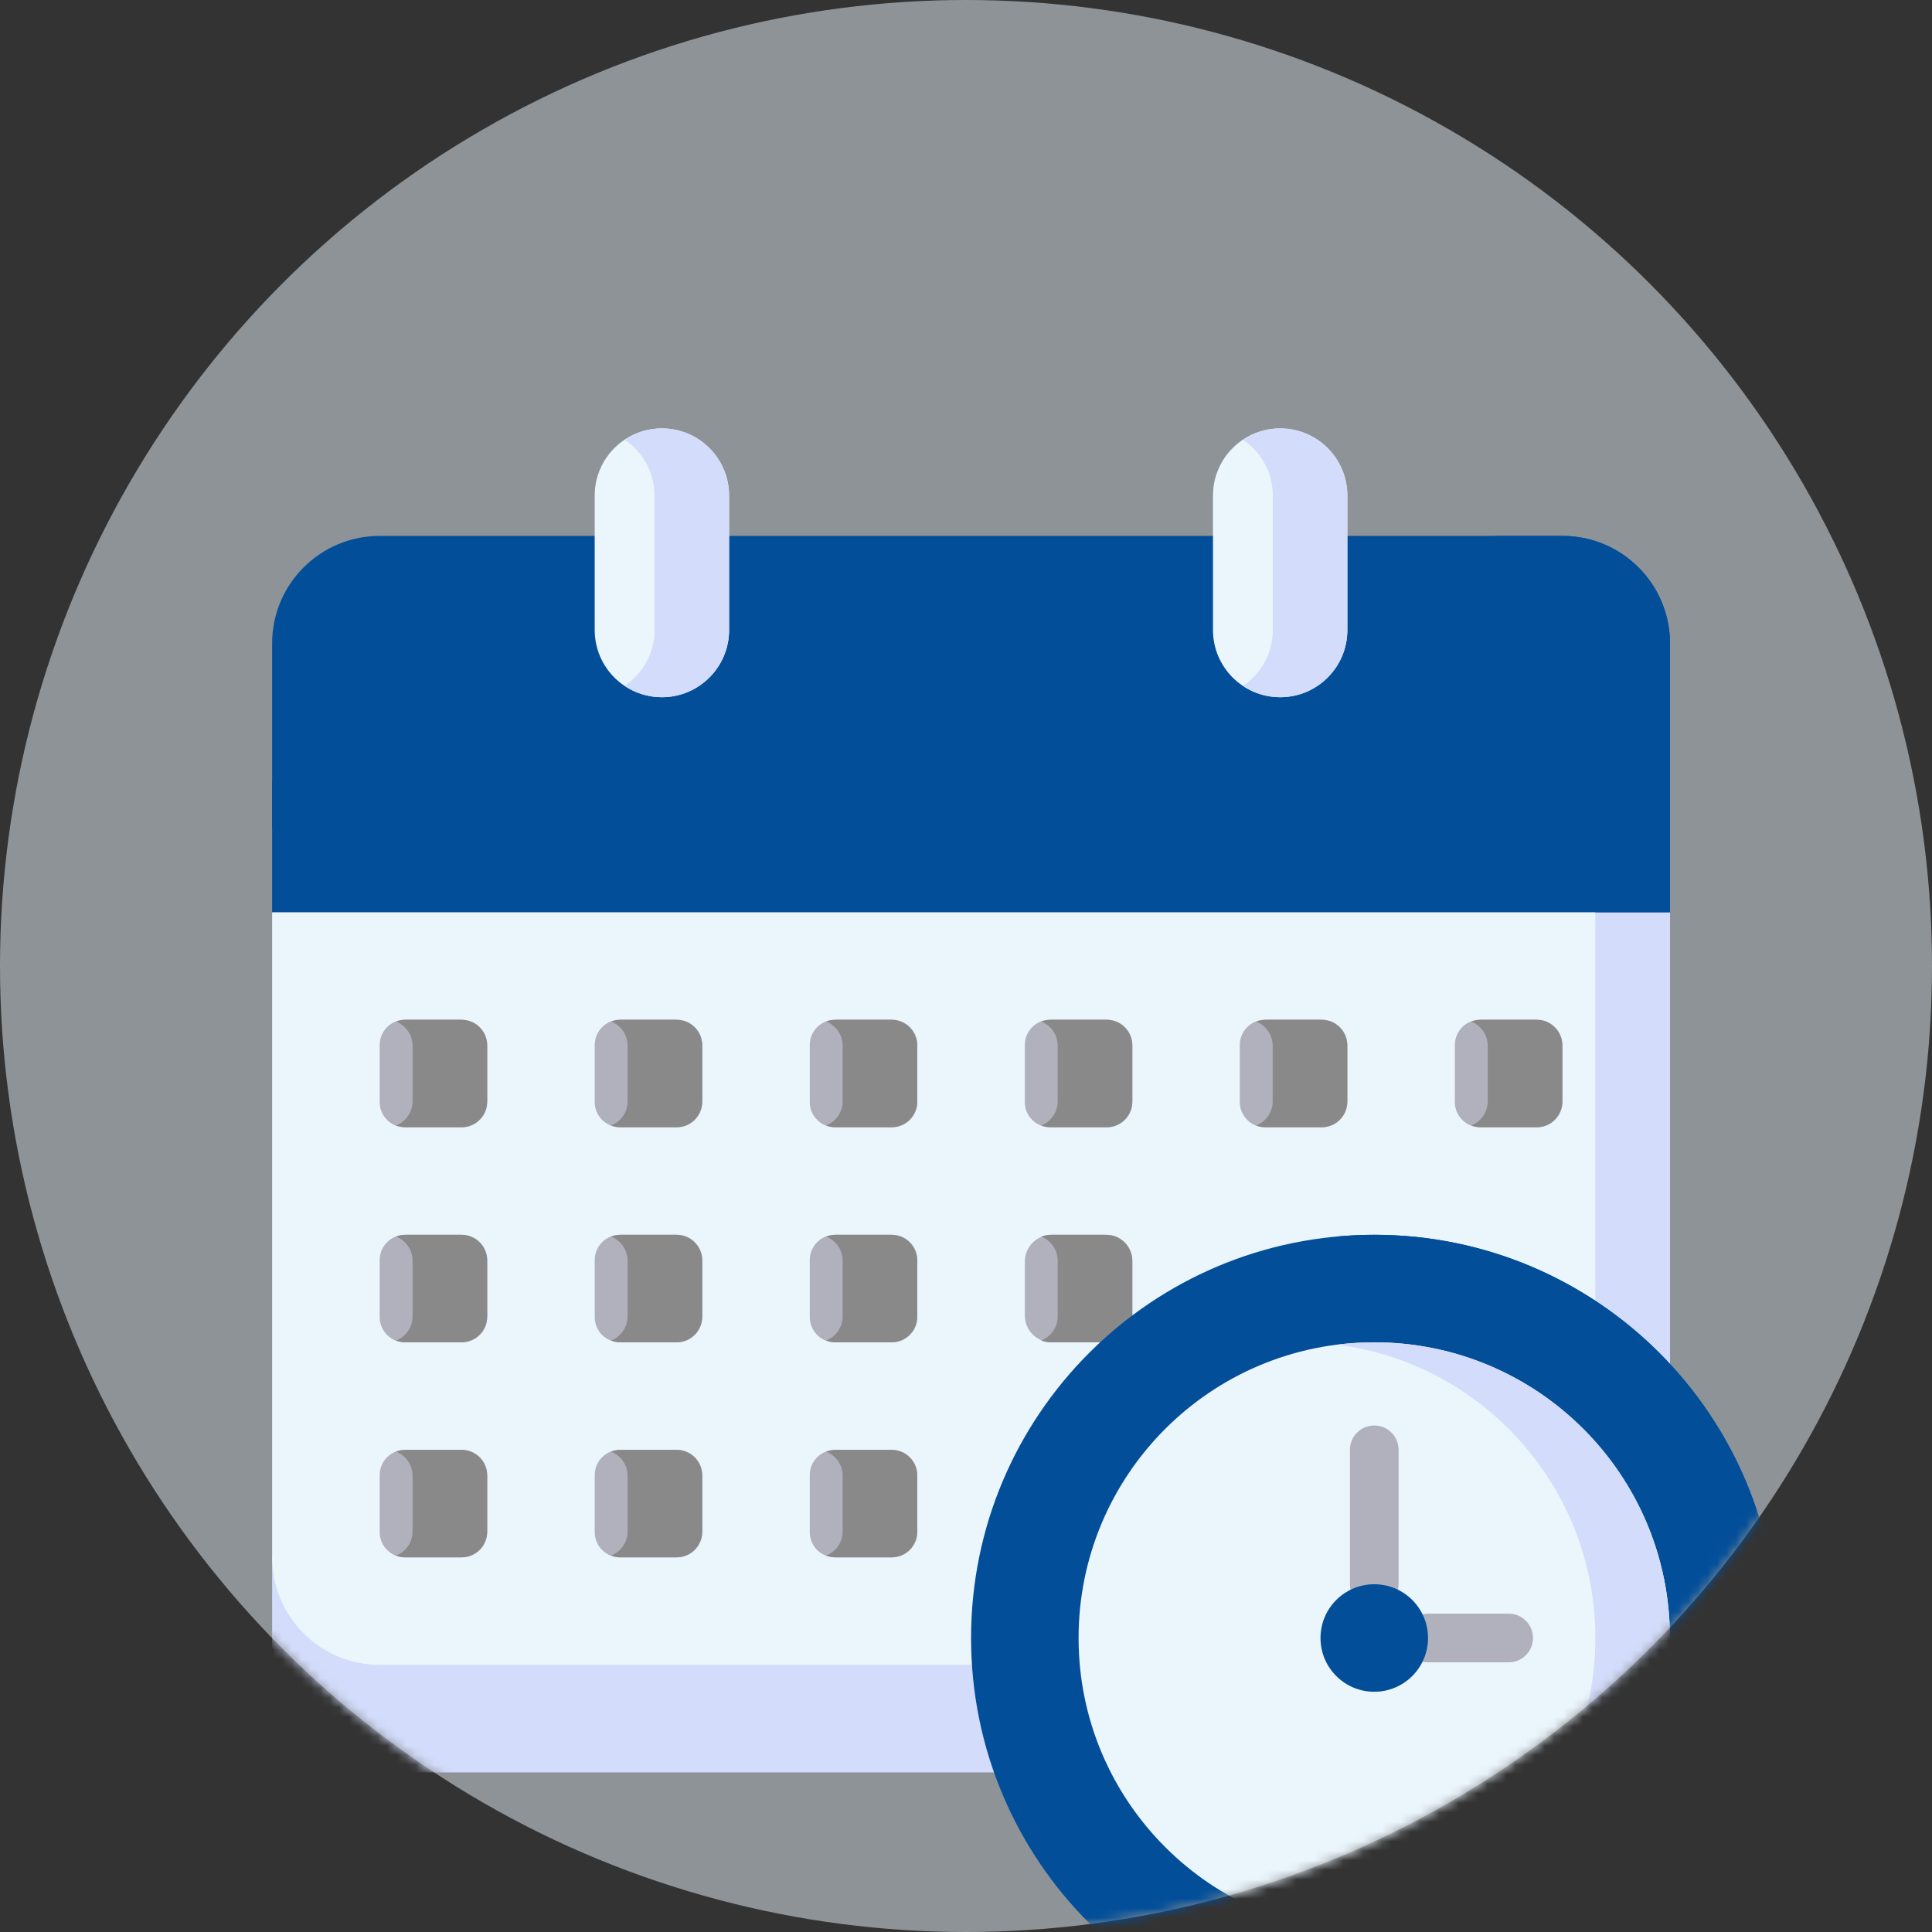 <svg width="202" height="202" viewBox="0 0 202 202" fill="none" xmlns="http://www.w3.org/2000/svg">
<rect x="0" y="0" width="202" height="202" fill="#333333" stroke="none"/>
<circle opacity="0.5" cx="101" cy="101" r="101" fill="#EBF5FC"/>
<mask id="mask0_215_8931" style="mask-type:alpha" maskUnits="userSpaceOnUse" x="0" y="0" width="202" height="202">
<circle cx="101" cy="101" r="101" fill="#DADADA"/>
</mask>
<g mask="url(#mask0_215_8931)">
<g clip-path="url(#clip0_215_8931)">
<path d="M103.93 185.313H39.694C33.486 185.313 28.453 180.28 28.453 174.072V162.83H114.728L103.93 185.313Z" fill="#D3DCFB"/>
<path d="M174.607 95.379V142.607V174.071H39.694C33.486 174.071 28.453 169.038 28.453 162.829V95.379L107.151 67.275L174.607 95.379Z" fill="#EBF5FC"/>
<path d="M48.305 117.863H42.333C40.878 117.863 39.698 116.683 39.698 115.228V109.256C39.698 107.801 40.878 106.621 42.333 106.621H48.305C49.76 106.621 50.94 107.801 50.94 109.256V115.228C50.94 116.683 49.76 117.863 48.305 117.863Z" fill="#B0B1BC"/>
<path d="M70.789 117.863H64.817C63.362 117.863 62.182 116.683 62.182 115.228V109.256C62.182 107.801 63.362 106.621 64.817 106.621H70.789C72.244 106.621 73.424 107.801 73.424 109.256V115.228C73.424 116.683 72.244 117.863 70.789 117.863Z" fill="#B0B1BC"/>
<path d="M93.272 117.863H87.3C85.845 117.863 84.665 116.683 84.665 115.228V109.256C84.665 107.801 85.845 106.621 87.3 106.621H93.272C94.727 106.621 95.907 107.801 95.907 109.256V115.228C95.907 116.683 94.728 117.863 93.272 117.863Z" fill="#B0B1BC"/>
<path d="M115.756 117.863H109.784C108.329 117.863 107.149 116.683 107.149 115.228V109.256C107.149 107.801 108.329 106.621 109.784 106.621H115.756C117.211 106.621 118.39 107.801 118.39 109.256V115.228C118.39 116.683 117.211 117.863 115.756 117.863Z" fill="#B0B1BC"/>
<path d="M138.235 117.863H132.263C130.808 117.863 129.628 116.683 129.628 115.228V109.256C129.628 107.801 130.808 106.621 132.263 106.621H138.235C139.69 106.621 140.87 107.801 140.87 109.256V115.228C140.87 116.683 139.691 117.863 138.235 117.863Z" fill="#B0B1BC"/>
<path d="M160.719 117.863H154.747C153.292 117.863 152.112 116.683 152.112 115.228V109.256C152.112 107.801 153.292 106.621 154.747 106.621H160.719C162.174 106.621 163.354 107.801 163.354 109.256V115.228C163.354 116.683 162.174 117.863 160.719 117.863Z" fill="#B0B1BC"/>
<path d="M48.305 140.346H42.333C40.878 140.346 39.698 139.166 39.698 137.711V131.739C39.698 130.284 40.878 129.104 42.333 129.104H48.305C49.76 129.104 50.94 130.284 50.94 131.739V137.711C50.94 139.167 49.76 140.346 48.305 140.346Z" fill="#B0B1BC"/>
<path d="M70.789 140.346H64.817C63.362 140.346 62.182 139.166 62.182 137.711V131.739C62.182 130.284 63.362 129.104 64.817 129.104H70.789C72.244 129.104 73.424 130.284 73.424 131.739V137.711C73.424 139.167 72.244 140.346 70.789 140.346Z" fill="#B0B1BC"/>
<path d="M93.272 140.346H87.3C85.845 140.346 84.665 139.166 84.665 137.711V131.739C84.665 130.284 85.845 129.104 87.3 129.104H93.272C94.727 129.104 95.907 130.284 95.907 131.739V137.711C95.907 139.167 94.728 140.346 93.272 140.346Z" fill="#B0B1BC"/>
<path d="M118.39 140.346V131.915C118.39 130.362 117.132 129.104 115.58 129.104H109.959C108.407 129.104 107.149 130.362 107.149 131.915V137.536C107.149 139.088 108.407 140.346 109.959 140.346H118.39Z" fill="#B0B1BC"/>
<path d="M48.305 162.83H42.333C40.878 162.83 39.698 161.65 39.698 160.195V154.223C39.698 152.768 40.878 151.588 42.333 151.588H48.305C49.76 151.588 50.94 152.768 50.94 154.223V160.195C50.94 161.65 49.76 162.83 48.305 162.83Z" fill="#B0B1BC"/>
<path d="M70.789 162.83H64.817C63.362 162.83 62.182 161.65 62.182 160.195V154.223C62.182 152.768 63.362 151.588 64.817 151.588H70.789C72.244 151.588 73.424 152.768 73.424 154.223V160.195C73.424 161.65 72.244 162.83 70.789 162.83Z" fill="#B0B1BC"/>
<path d="M93.272 162.83H87.3C85.845 162.83 84.665 161.65 84.665 160.195V154.223C84.665 152.768 85.845 151.588 87.3 151.588H93.272C94.727 151.588 95.907 152.768 95.907 154.223V160.195C95.907 161.65 94.728 162.83 93.272 162.83Z" fill="#B0B1BC"/>
<path d="M160.64 106.621H154.827C154.475 106.621 154.14 106.69 153.831 106.811C154.837 107.209 155.55 108.187 155.55 109.335V115.148C155.55 116.295 154.837 117.274 153.831 117.671C154.14 117.793 154.475 117.862 154.827 117.862H160.64C162.139 117.862 163.354 116.647 163.354 115.148V109.335C163.354 107.836 162.138 106.621 160.64 106.621Z" fill="#898989"/>
<path d="M138.156 106.621H132.343C131.991 106.621 131.656 106.69 131.348 106.811C132.354 107.209 133.066 108.187 133.066 109.335V115.148C133.066 116.295 132.353 117.274 131.348 117.671C131.656 117.793 131.991 117.862 132.343 117.862H138.156C139.655 117.862 140.87 116.647 140.87 115.148V109.335C140.87 107.836 139.655 106.621 138.156 106.621Z" fill="#898989"/>
<path d="M115.676 106.621H109.863C109.512 106.621 109.177 106.69 108.868 106.811C109.874 107.209 110.587 108.187 110.587 109.335V115.148C110.587 116.295 109.874 117.274 108.868 117.671C109.177 117.793 109.512 117.862 109.863 117.862H115.676C117.175 117.862 118.391 116.647 118.391 115.148V109.335C118.39 107.836 117.175 106.621 115.676 106.621Z" fill="#898989"/>
<path d="M93.193 106.621H87.38C87.028 106.621 86.693 106.69 86.384 106.811C87.391 107.209 88.104 108.187 88.104 109.335V115.148C88.104 116.295 87.391 117.274 86.384 117.671C86.693 117.793 87.028 117.862 87.38 117.862H93.193C94.692 117.862 95.907 116.647 95.907 115.148V109.335C95.907 107.836 94.692 106.621 93.193 106.621Z" fill="#898989"/>
<path d="M70.709 106.621H64.896C64.544 106.621 64.209 106.69 63.901 106.811C64.907 107.209 65.62 108.187 65.62 109.335V115.148C65.62 116.295 64.907 117.274 63.901 117.671C64.209 117.793 64.544 117.862 64.896 117.862H70.709C72.208 117.862 73.424 116.647 73.424 115.148V109.335C73.424 107.836 72.208 106.621 70.709 106.621Z" fill="#898989"/>
<path d="M48.226 106.621H42.413C42.061 106.621 41.726 106.69 41.418 106.811C42.424 107.209 43.137 108.187 43.137 109.335V115.148C43.137 116.295 42.424 117.274 41.418 117.671C41.726 117.793 42.061 117.862 42.413 117.862H48.226C49.725 117.862 50.94 116.647 50.94 115.148V109.335C50.94 107.836 49.725 106.621 48.226 106.621Z" fill="#898989"/>
<path d="M48.226 129.104H42.413C42.061 129.104 41.726 129.174 41.418 129.295C42.424 129.692 43.137 130.671 43.137 131.819V137.632C43.137 138.779 42.424 139.758 41.418 140.155C41.726 140.277 42.061 140.346 42.413 140.346H48.226C49.725 140.346 50.94 139.131 50.94 137.632V131.819C50.94 130.32 49.725 129.104 48.226 129.104Z" fill="#898989"/>
<path d="M48.226 151.588H42.413C42.061 151.588 41.726 151.657 41.418 151.779C42.424 152.176 43.137 153.155 43.137 154.302V160.115C43.137 161.263 42.424 162.242 41.418 162.639C41.726 162.761 42.061 162.83 42.413 162.83H48.226C49.725 162.83 50.94 161.615 50.94 160.116V154.302C50.94 152.803 49.725 151.588 48.226 151.588Z" fill="#898989"/>
<path d="M70.709 129.104H64.896C64.544 129.104 64.209 129.174 63.901 129.295C64.907 129.692 65.62 130.671 65.62 131.819V137.632C65.62 138.779 64.907 139.758 63.901 140.155C64.209 140.277 64.544 140.346 64.896 140.346H70.709C72.208 140.346 73.424 139.131 73.424 137.632V131.819C73.424 130.32 72.208 129.104 70.709 129.104Z" fill="#898989"/>
<path d="M70.709 151.588H64.896C64.544 151.588 64.209 151.657 63.901 151.779C64.907 152.176 65.62 153.155 65.62 154.302V160.115C65.62 161.263 64.907 162.242 63.901 162.639C64.209 162.761 64.544 162.83 64.896 162.83H70.709C72.208 162.83 73.424 161.615 73.424 160.116V154.302C73.424 152.803 72.208 151.588 70.709 151.588Z" fill="#898989"/>
<path d="M93.193 129.104H87.38C87.028 129.104 86.693 129.174 86.384 129.295C87.391 129.692 88.104 130.671 88.104 131.819V137.632C88.104 138.779 87.391 139.758 86.384 140.155C86.693 140.277 87.028 140.346 87.38 140.346H93.193C94.692 140.346 95.907 139.131 95.907 137.632V131.819C95.907 130.32 94.692 129.104 93.193 129.104Z" fill="#898989"/>
<path d="M118.39 140.346V131.819C118.39 130.319 117.175 129.104 115.676 129.104H109.863C109.511 129.104 109.176 129.174 108.868 129.295C109.874 129.692 110.587 130.671 110.587 131.819V137.632C110.587 138.779 109.874 139.758 108.868 140.155C109.176 140.277 109.511 140.346 109.863 140.346H118.39V140.346Z" fill="#898989"/>
<path d="M93.193 151.588H87.38C87.028 151.588 86.693 151.657 86.384 151.779C87.391 152.176 88.104 153.155 88.104 154.302V160.115C88.104 161.263 87.391 162.242 86.384 162.639C86.693 162.761 87.028 162.83 87.38 162.83H93.193C94.692 162.83 95.907 161.615 95.907 160.116V154.302C95.907 152.803 94.692 151.588 93.193 151.588Z" fill="#898989"/>
<path d="M166.797 92.126V142.607V174.071H174.606V142.607V95.379L166.797 92.126Z" fill="#D3DCFB"/>
<path d="M174.607 95.379V67.275C174.607 61.066 169.573 56.033 163.365 56.033H39.694C33.486 56.033 28.453 61.066 28.453 67.275V95.379H174.607Z" fill="#024E99"/>
<path d="M63.874 69.82H56.557C55.152 69.82 54.013 68.68 54.013 67.275C54.013 65.87 55.152 64.73 56.557 64.73H63.874C65.28 64.73 66.419 65.87 66.419 67.275C66.419 68.68 65.28 69.82 63.874 69.82Z" fill="#024E99"/>
<path d="M81.851 69.82H74.534C73.128 69.82 71.989 68.68 71.989 67.275C71.989 65.87 73.129 64.73 74.534 64.73H81.851C83.257 64.73 84.395 65.87 84.395 67.275C84.395 68.68 83.257 69.82 81.851 69.82Z" fill="#024E99"/>
<path d="M128.518 69.82H121.201C119.795 69.82 118.656 68.68 118.656 67.275C118.656 65.87 119.795 64.73 121.201 64.73H128.518C129.924 64.73 131.063 65.87 131.063 67.275C131.063 68.68 129.924 69.82 128.518 69.82Z" fill="#024E99"/>
<path d="M146.495 69.82H139.178C137.772 69.82 136.633 68.68 136.633 67.275C136.633 65.87 137.772 64.73 139.178 64.73H146.495C147.901 64.73 149.04 65.87 149.04 67.275C149.04 68.68 147.9 69.82 146.495 69.82Z" fill="#024E99"/>
<path d="M76.23 65.87C76.23 69.75 73.085 72.896 69.204 72.896C65.324 72.896 62.178 69.75 62.178 65.87V51.817C62.178 47.937 65.324 44.791 69.204 44.791C73.084 44.791 76.23 47.937 76.23 51.817V65.87H76.23Z" fill="#EBF5FC"/>
<path d="M140.874 65.87C140.874 69.75 137.728 72.896 133.848 72.896C129.968 72.896 126.822 69.75 126.822 65.87V51.817C126.822 47.937 129.967 44.791 133.848 44.791C137.728 44.791 140.874 47.937 140.874 51.817V65.87H140.874Z" fill="#EBF5FC"/>
<path d="M133.848 44.791C132.405 44.791 131.065 45.227 129.95 45.973C131.835 47.233 133.078 49.38 133.078 51.818V65.87C133.078 68.307 131.835 70.454 129.95 71.714C131.065 72.46 132.405 72.896 133.848 72.896C137.728 72.896 140.874 69.75 140.874 65.87V51.817C140.874 47.937 137.728 44.791 133.848 44.791V44.791Z" fill="#D3DCFB"/>
<path d="M69.204 44.791C67.761 44.791 66.422 45.227 65.306 45.973C67.191 47.233 68.434 49.38 68.434 51.818V65.87C68.434 68.307 67.191 70.454 65.306 71.714C66.421 72.46 67.761 72.896 69.204 72.896C73.084 72.896 76.23 69.75 76.23 65.87V51.817C76.23 47.937 73.085 44.791 69.204 44.791V44.791Z" fill="#D3DCFB"/>
<path d="M163.365 56.033H155.559C161.767 56.033 166.8 61.066 166.8 67.274V95.379H174.606V67.275C174.606 61.066 169.573 56.033 163.365 56.033Z" fill="#024E99"/>
<path d="M28.453 81.593H174.606V86.682H28.453V81.593Z" fill="#024E99"/>
<path d="M143.686 213.417C166.969 213.417 185.843 194.543 185.843 171.261C185.843 147.978 166.969 129.104 143.686 129.104C120.404 129.104 101.53 147.978 101.53 171.261C101.53 194.543 120.404 213.417 143.686 213.417Z" fill="#024E99"/>
<path d="M143.686 202.176C160.76 202.176 174.601 188.335 174.601 171.261C174.601 154.187 160.76 140.346 143.686 140.346C126.612 140.346 112.771 154.187 112.771 171.261C112.771 188.335 126.612 202.176 143.686 202.176Z" fill="#EBF5FC"/>
<path d="M143.686 168.184C142.281 168.184 141.142 167.045 141.142 165.64V151.588C141.142 150.182 142.281 149.043 143.686 149.043C145.092 149.043 146.231 150.182 146.231 151.588V165.64C146.231 167.045 145.092 168.184 143.686 168.184Z" fill="#B0B1BC"/>
<path d="M157.739 173.805H149.307C147.901 173.805 146.762 172.666 146.762 171.261C146.762 169.856 147.902 168.716 149.307 168.716H157.739C159.144 168.716 160.283 169.856 160.283 171.261C160.283 172.666 159.144 173.805 157.739 173.805Z" fill="#B0B1BC"/>
<path d="M143.686 129.104C142.371 129.104 141.07 129.168 139.785 129.286C161.237 131.255 178.039 149.294 178.039 171.261C178.039 193.227 161.237 211.267 139.784 213.236C141.069 213.354 142.37 213.417 143.686 213.417C166.968 213.417 185.843 194.543 185.843 171.261C185.843 147.979 166.969 129.104 143.686 129.104Z" fill="#024E99"/>
<path d="M143.686 140.346C142.366 140.346 141.064 140.429 139.787 140.59C155.02 142.507 166.803 155.508 166.803 171.261C166.803 187.014 155.02 200.015 139.787 201.932C141.064 202.092 142.366 202.176 143.686 202.176C160.76 202.176 174.601 188.335 174.601 171.261C174.601 154.187 160.76 140.346 143.686 140.346Z" fill="#D3DCFB"/>
<path d="M143.686 176.882C146.791 176.882 149.307 174.365 149.307 171.261C149.307 168.156 146.791 165.64 143.686 165.64C140.582 165.64 138.065 168.156 138.065 171.261C138.065 174.365 140.582 176.882 143.686 176.882Z" fill="#024E99"/>
</g>
</g>
<defs>
<clipPath id="clip0_215_8931">
<rect width="168.626" height="168.626" fill="white" transform="translate(22.835 44.791)"/>
</clipPath>
</defs>
</svg>
